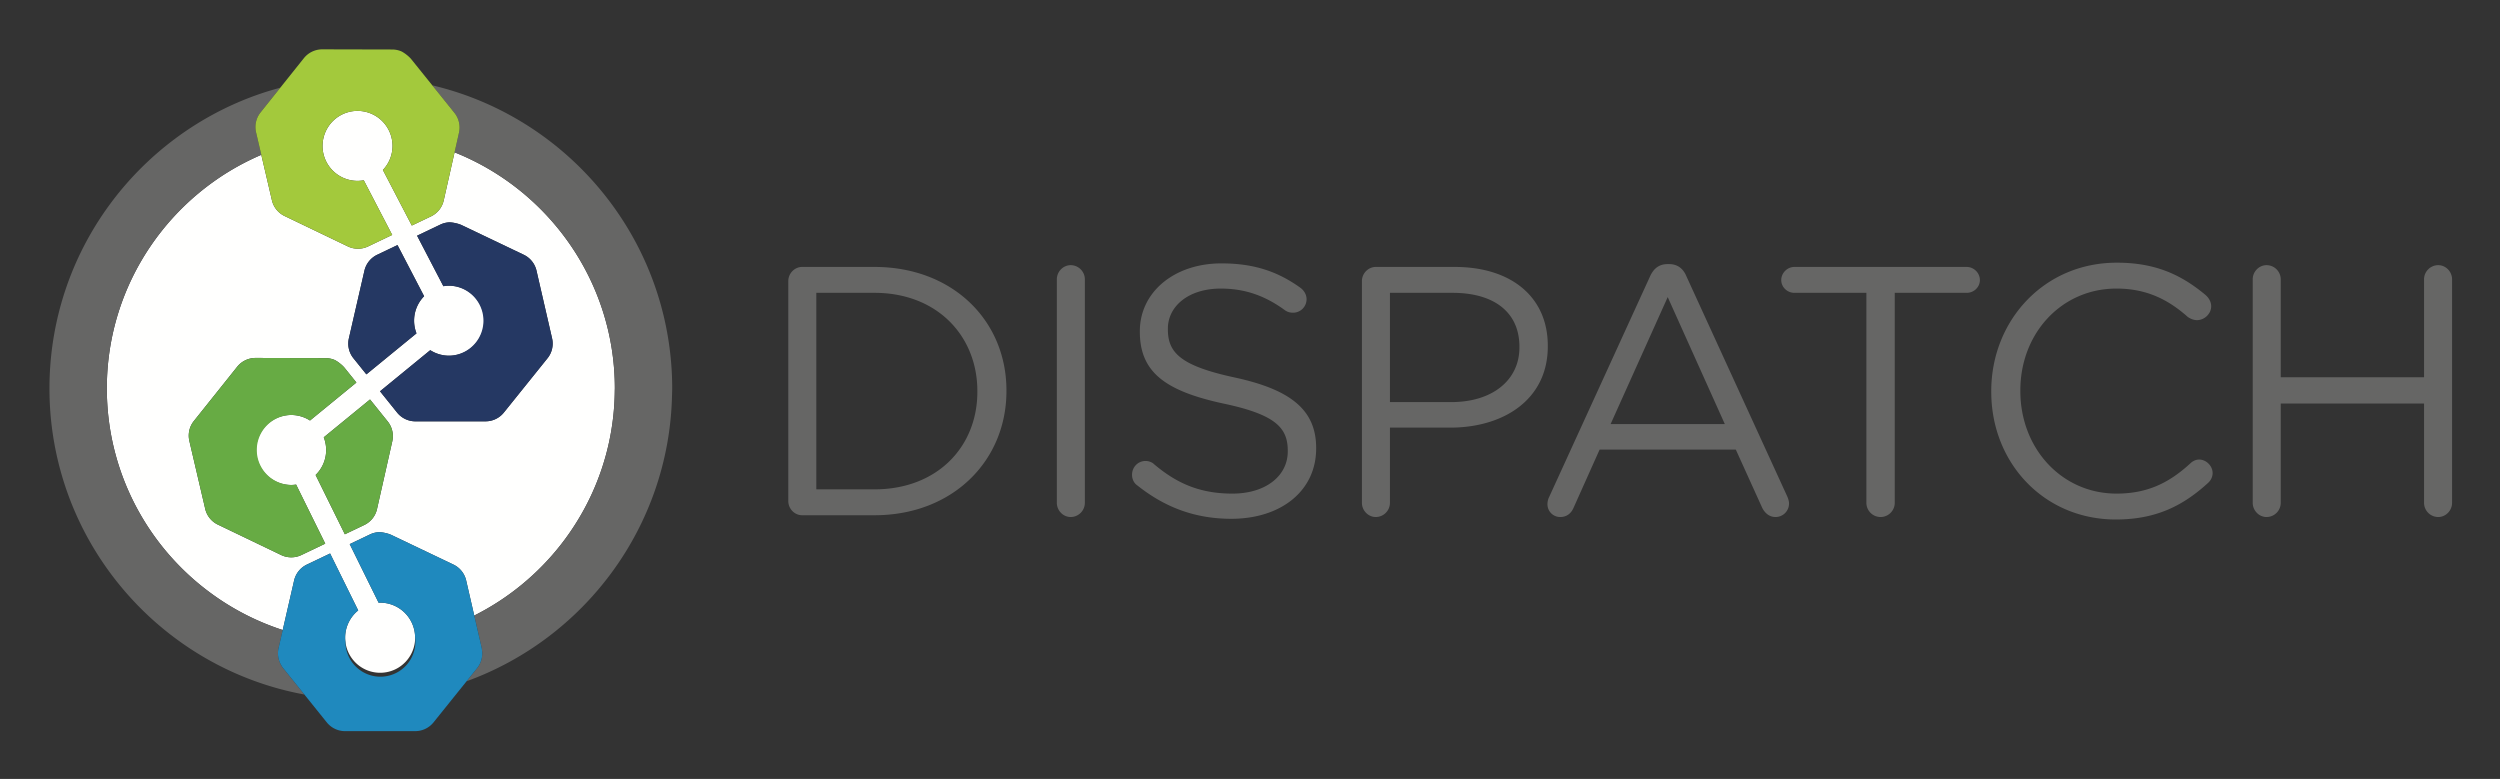 <svg xmlns="http://www.w3.org/2000/svg" role="img" viewBox="-8.12 -7.87 421.98 131.48"><rect x="-8.12" y="-7.87" width="421.98" height="131.48" fill="#333333" stroke="none"/><title>Dispatch logo</title><g fill="none" fill-rule="evenodd"><g><path fill="#FFFFFE" d="M24.6 63.197l7.311-9.154a3.979 3.979 0 0 1 3.115-1.494l11.801.028a3.96 3.96 0 0 1 1.53.309c.553.266 1.319.874 1.704 1.352l1.978 2.46-7.834 6.412a5.874 5.874 0 0 0-3.181-.934 5.907 5.907 0 1 0 0 11.814c.286 0 .564-.028.837-.067l4.919 9.97-4.025 1.922a3.956 3.956 0 0 1-3.43-.006l-.004-.002-10.657-5.12-.004-.001a3.954 3.954 0 0 1-2.146-2.673L23.84 66.554a3.948 3.948 0 0 1 .76-3.357zm26.166-13.953l2.625-11.418a3.97 3.97 0 0 1 2.16-2.696l3.422-1.635 4.494 8.635a5.882 5.882 0 0 0-1.286 6.268l-8.458 6.922-2.189-2.722a3.947 3.947 0 0 1-.768-3.354zm15.432-19.201a3.96 3.96 0 0 1 1.514-.384c.613 0 1.567.216 2.12.48l10.451 4.99a3.966 3.966 0 0 1 2.155 2.687l2.629 11.422a3.942 3.942 0 0 1-.77 3.358l-7.37 9.169a3.957 3.957 0 0 1-3.095 1.48h-.004l-11.822.002h-.005a3.955 3.955 0 0 1-3.093-1.479l-2.886-3.591 8.481-6.942a5.874 5.874 0 0 0 3.181.934 5.907 5.907 0 1 0 0-11.814c-.329 0-.65.034-.964.086l-4.439-8.527 3.917-1.871zm-8.102 36.574l-2.577 11.434a3.947 3.947 0 0 1-2.149 2.693l-3.281 1.568-4.937-10.007a5.888 5.888 0 0 0 1.375-6.358l7.81-6.392 2.981 3.707a3.965 3.965 0 0 1 .778 3.355zM9.914 57.686c0 10.313 3.663 19.787 9.753 27.191a43.247 43.247 0 0 0 8.678 8.001A42.829 42.829 0 0 0 39.6 98.475l1.92-8.354a3.976 3.976 0 0 1 2.161-2.697l3.918-1.872 4.743 9.613a5.892 5.892 0 0 0-2.202 4.597c0 .24.018.476.047.709a5.903 5.903 0 0 0 11.766-.709c0-.066-.007-.129-.01-.194a5.901 5.901 0 0 0-5.896-5.714c-.087 0-.172.01-.258.014l-4.882-9.896 3.421-1.635a3.96 3.96 0 0 1 1.514-.383c.613 0 1.567.215 2.12.48l10.451 4.989a3.964 3.964 0 0 1 2.154 2.687l1.363 5.92c11.47-5.752 20.021-16.495 22.775-29.368.592-2.764.914-5.624.942-8.555.001-.141.011-.28.011-.421 0-18.054-11.22-33.534-27.051-39.843l-1.83 8.117a3.941 3.941 0 0 1-2.148 2.693l-3.238 1.548-4.884-9.383a5.885 5.885 0 0 0 1.628-4.065c0-.554-.082-1.089-.225-1.597a5.905 5.905 0 0 0-5.682-4.309 5.904 5.904 0 0 0-5.721 4.457 5.92 5.92 0 0 0-.187 1.449 5.907 5.907 0 0 0 5.908 5.907c.36 0 .711-.037 1.053-.099l4.799 9.221-4.065 1.943a3.961 3.961 0 0 1-3.431-.007l-.003-.002-10.657-5.119-.004-.002a3.953 3.953 0 0 1-2.147-2.673l-1.788-7.659C20.674 24.809 9.914 40.009 9.914 57.686z"/><path fill="#666665" d="M104.313 47.327c-4.038-20.113-19.592-36.106-39.464-40.793l3.728 4.637a3.962 3.962 0 0 1 .778 3.355l-.748 3.317c15.831 6.309 27.051 21.789 27.051 39.843 0 .141-.01.28-.011.421a42.759 42.759 0 0 1-.942 8.555C91.951 79.535 83.4 90.278 71.93 96.03l1.267 5.503c.026.109.022.22.037.33a3.93 3.93 0 0 1-.806 3.028l-1.794 2.231c19.868-7.199 34.192-26.06 34.679-48.271.009-.389.03-.774.03-1.165 0-3.545-.358-7.008-1.03-10.359m-64.88 57.245c-.03-.045-.046-.097-.074-.143a3.95 3.95 0 0 1-.464-2.891l.705-3.063a42.829 42.829 0 0 1-11.255-5.597 43.247 43.247 0 0 1-8.678-8.001c-6.09-7.404-9.753-16.878-9.753-27.191 0-17.677 10.76-32.877 26.071-39.423l-.886-3.8a3.954 3.954 0 0 1 .76-3.357l3.329-4.168a51.91 51.91 0 0 0-3.42 1.035C15.118 15.062.23 34.662.23 57.686a52.238 52.238 0 0 0 7.572 27.151 52.875 52.875 0 0 0 5.942 7.991c7.603 8.438 17.898 14.394 29.513 16.532l-3.593-4.467a4.055 4.055 0 0 1-.231-.321"/><path fill="#1F89BE" d="M73.234 101.863c-.015-.11-.011-.221-.037-.33l-2.63-11.423a3.964 3.964 0 0 0-2.154-2.687l-10.451-4.989c-.553-.265-1.507-.48-2.12-.48a3.96 3.96 0 0 0-1.514.383l-3.421 1.635 4.882 9.896c.086-.004.171-.014.258-.014a5.901 5.901 0 0 1 5.896 5.714c.003.065.01.128.01.194a5.903 5.903 0 1 1-11.766.709 5.73 5.73 0 0 1-.047-.709c0-1.859.86-3.514 2.202-4.597l-4.743-9.613-3.918 1.872a3.976 3.976 0 0 0-2.161 2.697l-2.625 11.417a3.95 3.95 0 0 0 .464 2.891c.028.046.044.098.074.143.069.107.144.211.231.321l7.375 9.169a3.95 3.95 0 0 0 3.092 1.479h.004l11.823-.002h.004a3.956 3.956 0 0 0 3.095-1.479l7.371-9.169a3.93 3.93 0 0 0 .806-3.028"/><path fill="#67AB44" d="M41.024 73.99a5.908 5.908 0 0 1 0-11.814c1.172 0 2.262.345 3.181.934l7.834-6.412-1.978-2.46c-.385-.478-1.151-1.086-1.704-1.352a3.96 3.96 0 0 0-1.53-.309l-11.801-.028a3.979 3.979 0 0 0-3.115 1.494L24.6 63.197a3.948 3.948 0 0 0-.76 3.357l2.674 11.459a3.954 3.954 0 0 0 2.15 2.674l10.657 5.12.004.002a3.956 3.956 0 0 0 3.43.006l4.025-1.922-4.919-9.97a5.895 5.895 0 0 1-.837.067"/><path fill="#67AB44" d="M57.318 63.262l-2.981-3.707-7.81 6.392a5.874 5.874 0 0 1-1.375 6.358l4.937 10.007 3.281-1.568a3.947 3.947 0 0 0 2.149-2.693l2.577-11.434a3.965 3.965 0 0 0-.778-3.355"/><path fill="#253863" d="M85.067 49.238l-2.629-11.422a3.966 3.966 0 0 0-2.155-2.687l-10.451-4.99c-.553-.264-1.507-.48-2.12-.48a3.96 3.96 0 0 0-1.514.384l-3.917 1.871 4.439 8.527c.314-.052.635-.086.964-.086a5.908 5.908 0 0 1 0 11.814 5.874 5.874 0 0 1-3.181-.934l-8.481 6.942 2.886 3.591a3.955 3.955 0 0 0 3.093 1.479h.005l11.822-.002h.004a3.957 3.957 0 0 0 3.095-1.48l7.37-9.169a3.942 3.942 0 0 0 .77-3.358"/><path fill="#253863" d="M61.776 46.263c0-1.61.646-3.068 1.691-4.133l-4.494-8.635-3.422 1.635a3.97 3.97 0 0 0-2.16 2.696l-2.625 11.418a3.947 3.947 0 0 0 .768 3.354l2.189 2.722 8.458-6.922a5.891 5.891 0 0 1-.405-2.135"/><path fill="#A3C93C" d="M68.577 11.171l-7.258-9.024c-.383-.478-1.15-1.086-1.703-1.352a3.964 3.964 0 0 0-1.53-.309L46.285.458a3.978 3.978 0 0 0-3.115 1.495l-7.311 9.153a3.954 3.954 0 0 0-.76 3.357l2.674 11.459a3.953 3.953 0 0 0 2.147 2.673l.004.002 10.657 5.119.003.002a3.961 3.961 0 0 0 3.431.007l4.065-1.943-4.799-9.221a5.892 5.892 0 0 1-1.053.099 5.907 5.907 0 0 1-5.908-5.907c0-.501.07-.984.187-1.449a5.904 5.904 0 0 1 5.721-4.457 5.905 5.905 0 0 1 5.682 4.309c.143.508.225 1.043.225 1.597a5.885 5.885 0 0 1-1.628 4.065l4.884 9.383 3.238-1.548a3.941 3.941 0 0 0 2.148-2.693l2.578-11.434a3.962 3.962 0 0 0-.778-3.355"/><path fill="#666665" d="M139.486 74.728c10.598 0 17.365-7.185 17.365-16.465v-.12c0-9.281-6.767-16.586-17.365-16.586h-9.819v33.171h9.819zm-14.549-35.147c0-1.317 1.078-2.394 2.334-2.394h12.215c13.173 0 22.274 9.041 22.274 20.836v.12c0 11.795-9.101 20.956-22.274 20.956h-12.215c-1.256 0-2.334-1.077-2.334-2.394V39.581zm45.329-.299c0-1.317 1.078-2.395 2.335-2.395a2.402 2.402 0 0 1 2.395 2.395v37.721a2.403 2.403 0 0 1-2.395 2.396c-1.257 0-2.335-1.078-2.335-2.396V39.282m13.591 34.788c-.539-.36-.898-1.018-.898-1.796 0-1.318 1.019-2.336 2.275-2.336.599 0 1.138.24 1.438.539 3.951 3.354 7.903 4.97 13.232 4.97 5.628 0 9.341-2.993 9.341-7.125v-.12c0-3.892-2.096-6.107-10.897-7.963-9.641-2.096-14.072-5.209-14.072-12.095v-.12c0-6.586 5.809-11.437 13.772-11.437 5.509 0 9.52 1.378 13.352 4.132.479.36 1.018 1.018 1.018 1.916a2.275 2.275 0 0 1-2.275 2.276c-.539 0-.958-.121-1.377-.419-3.533-2.576-6.946-3.653-10.837-3.653-5.45 0-8.922 2.993-8.922 6.766v.12c0 3.951 2.155 6.167 11.376 8.143 9.341 2.036 13.652 5.448 13.652 11.855v.12c0 7.185-5.988 11.855-14.31 11.855-6.108 0-11.197-1.916-15.868-5.628m52.993-14.071c6.945 0 11.496-3.712 11.496-9.221v-.119c0-5.988-4.492-9.102-11.257-9.102h-10.598v18.442h10.359zm-15.089-20.418c0-1.317 1.078-2.394 2.335-2.394h13.352c9.46 0 15.688 5.029 15.688 13.292v.12c0 9.041-7.545 13.711-16.466 13.711h-10.179v12.693a2.403 2.403 0 0 1-2.395 2.396c-1.257 0-2.335-1.078-2.335-2.396V39.581zm61.256 24.13l-9.64-21.435-9.64 21.435h19.28zm-29.639 12.275l17.005-37.183c.598-1.317 1.497-2.096 2.994-2.096h.239c1.438 0 2.396.779 2.934 2.096l17.005 37.123c.179.419.299.838.299 1.198a2.274 2.274 0 0 1-2.275 2.275c-1.138 0-1.916-.778-2.335-1.736l-4.371-9.641h-22.992l-4.371 9.76c-.419 1.018-1.197 1.617-2.276 1.617a2.146 2.146 0 0 1-2.155-2.155c0-.36.06-.779.299-1.258zm53.532-34.429h-12.155c-1.197 0-2.215-.958-2.215-2.155 0-1.197 1.018-2.215 2.215-2.215h29.099c1.198 0 2.216 1.018 2.216 2.215 0 1.197-1.018 2.155-2.216 2.155H311.7v35.446a2.403 2.403 0 0 1-2.395 2.396 2.402 2.402 0 0 1-2.395-2.396V41.557m21.078 16.706v-.12c0-11.855 8.863-21.675 21.197-21.675 6.765 0 11.077 2.215 14.968 5.448.479.419.958 1.079.958 1.916 0 1.258-1.137 2.335-2.395 2.335-.658 0-1.197-.298-1.557-.538-3.232-2.874-6.886-4.79-12.034-4.79-9.281 0-16.227 7.544-16.227 17.184v.12c0 9.7 7.005 17.304 16.227 17.304 5.209 0 8.861-1.796 12.454-5.089.359-.36.898-.659 1.496-.659 1.198 0 2.276 1.078 2.276 2.275 0 .719-.36 1.317-.779 1.677-4.131 3.772-8.681 6.167-15.567 6.167-12.095 0-21.017-9.521-21.017-21.555m44.132-18.981c0-1.317 1.078-2.395 2.335-2.395a2.403 2.403 0 0 1 2.396 2.395v16.526h24.189V39.282a2.402 2.402 0 0 1 2.395-2.395c1.257 0 2.336 1.078 2.336 2.395v37.721c0 1.318-1.079 2.396-2.336 2.396a2.403 2.403 0 0 1-2.395-2.396V60.239h-24.189v16.764a2.403 2.403 0 0 1-2.396 2.396c-1.257 0-2.335-1.078-2.335-2.396V39.282"/></g></g></svg>